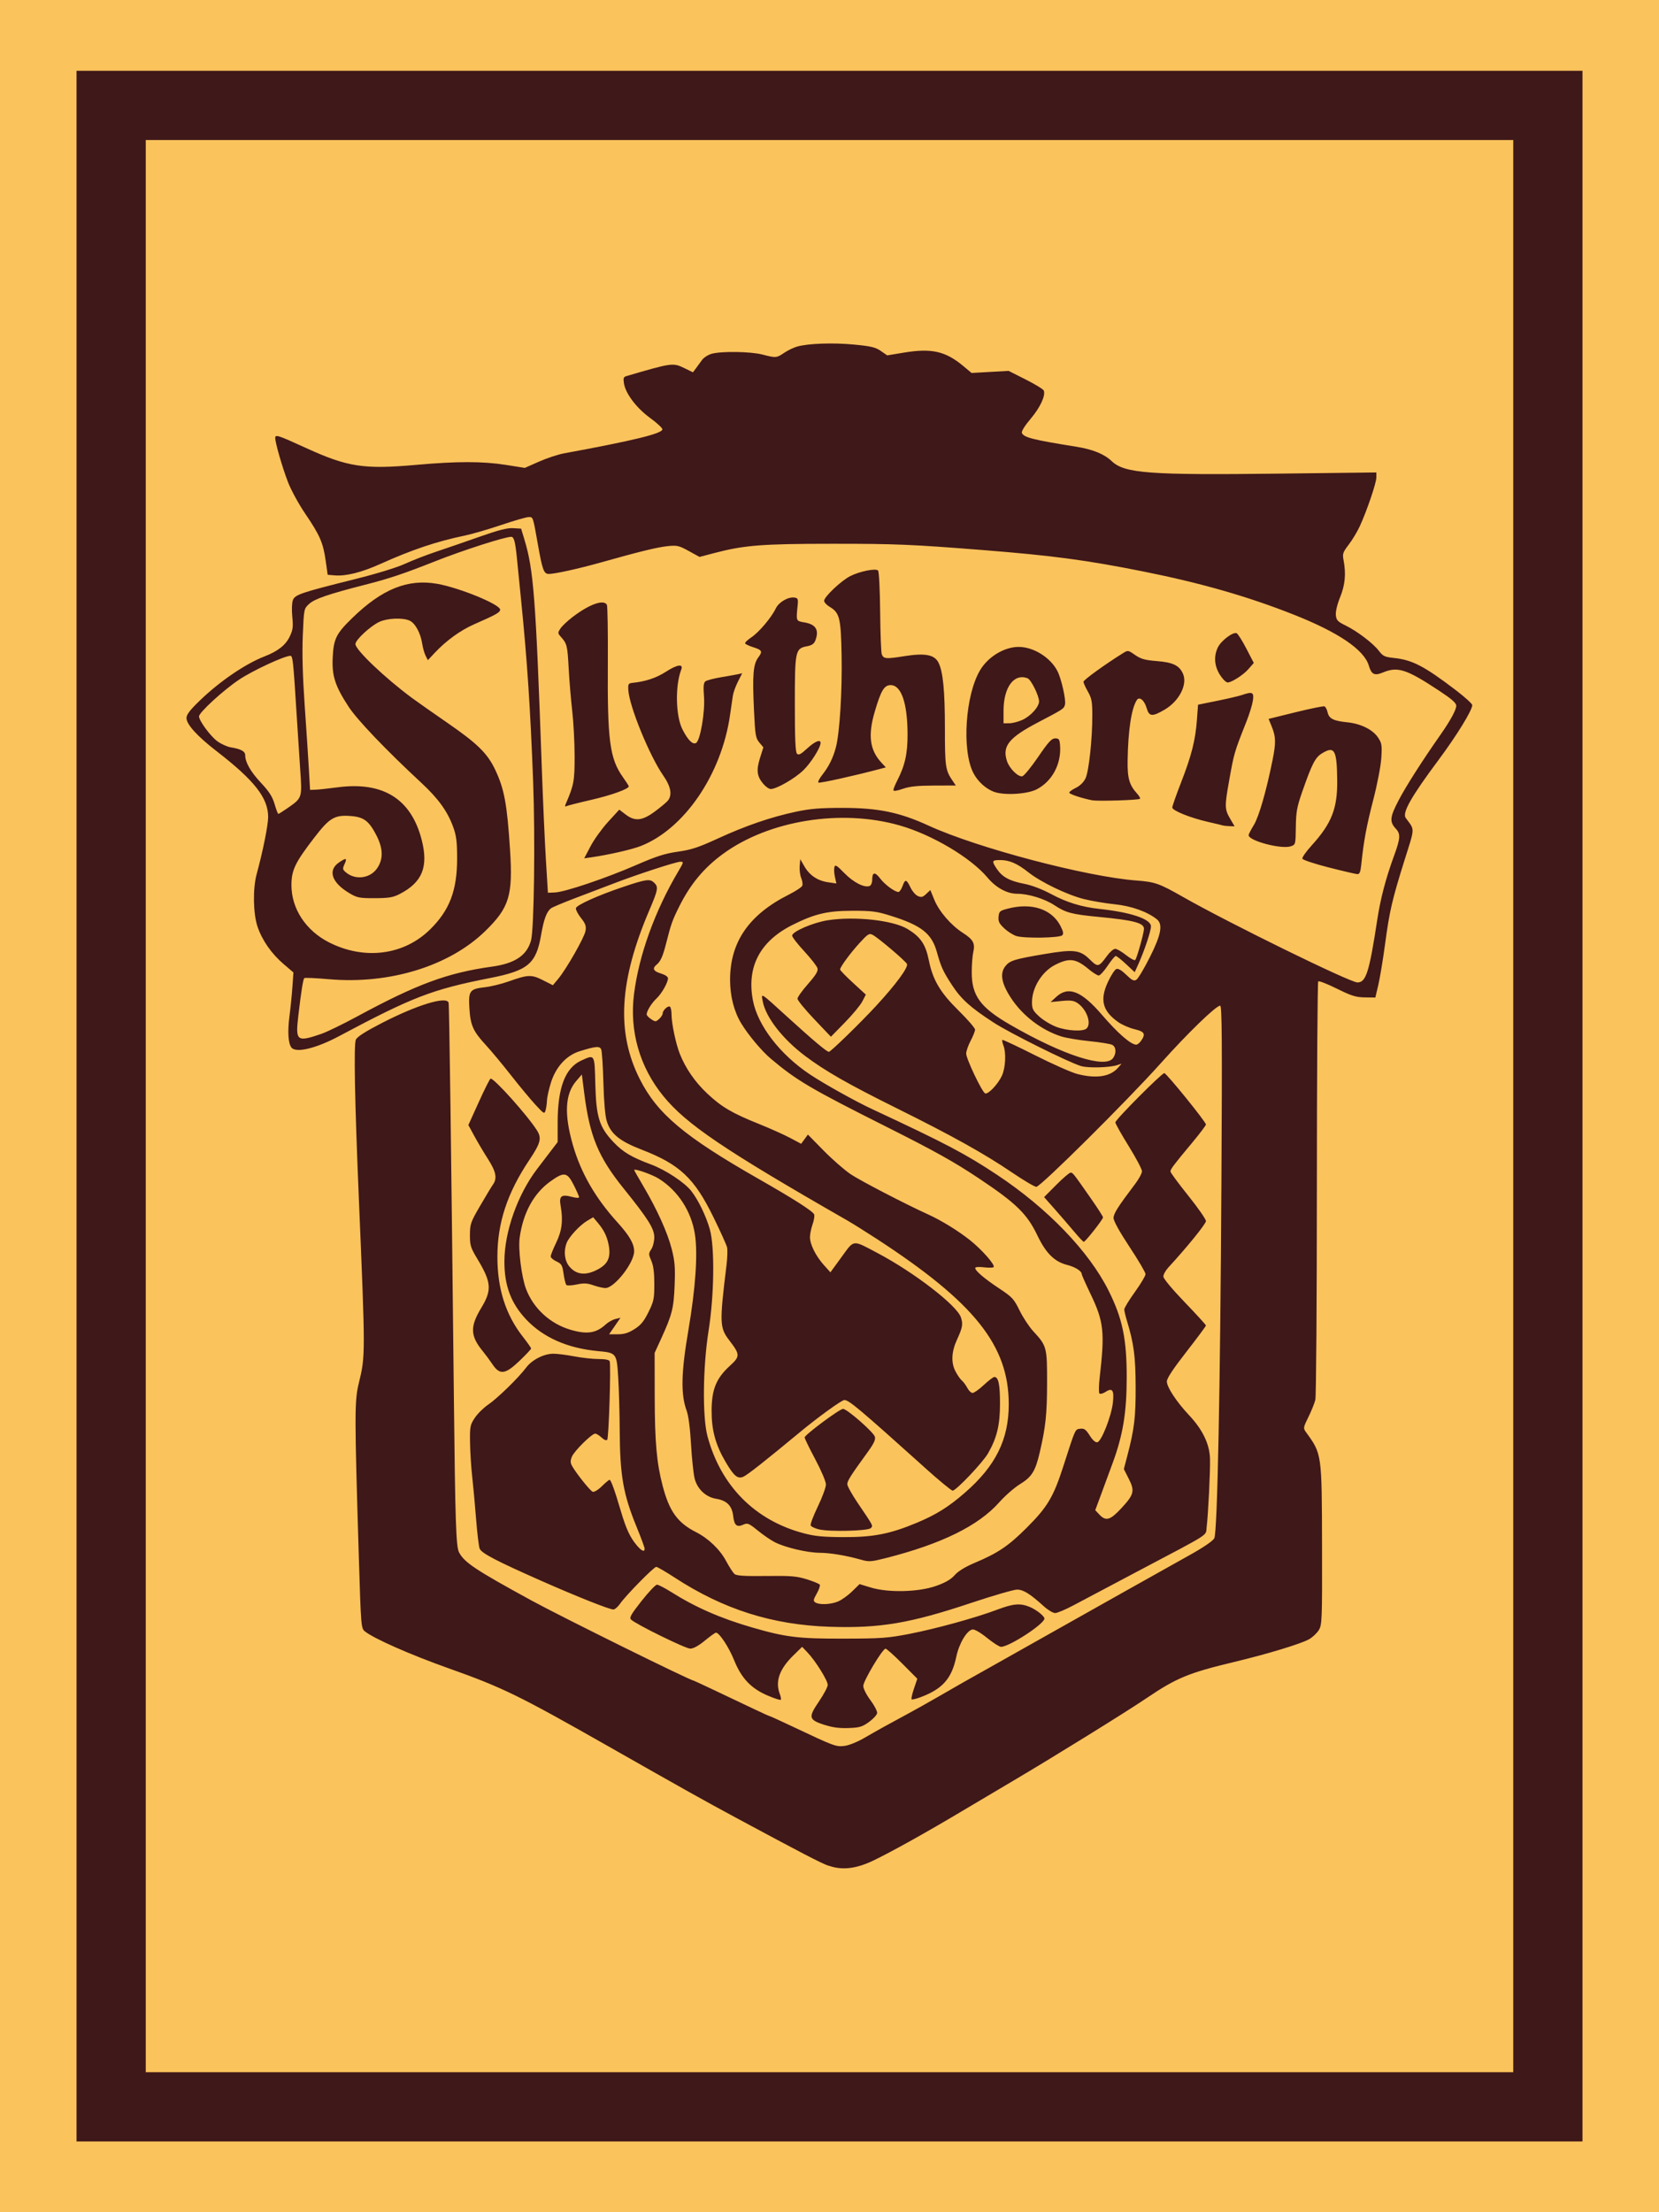 <?xml version="1.0" encoding="UTF-8" standalone="no"?>
<!-- Created with Inkscape (http://www.inkscape.org/) -->

<svg
   width="300"
   height="400"
   viewBox="0 0 79.375 105.833"
   version="1.1"
   id="svg1"
   inkscape:version="1.3 (0e150ed6c4, 2023-07-21)"
   sodipodi:docname="card_figured_5.svg"
   xmlns:inkscape="http://www.inkscape.org/namespaces/inkscape"
   xmlns:sodipodi="http://sodipodi.sourceforge.net/DTD/sodipodi-0.dtd"
   xmlns="http://www.w3.org/2000/svg"
   xmlns:svg="http://www.w3.org/2000/svg">
  <sodipodi:namedview
     id="namedview1"
     pagecolor="#ffffff"
     bordercolor="#000000"
     borderopacity="0.25"
     inkscape:showpageshadow="2"
     inkscape:pageopacity="0.0"
     inkscape:pagecheckerboard="true"
     inkscape:deskcolor="#d1d1d1"
     inkscape:document-units="px"
     inkscape:zoom="1.4342733"
     inkscape:cx="269.12584"
     inkscape:cy="118.17831"
     inkscape:window-width="1920"
     inkscape:window-height="1011"
     inkscape:window-x="0"
     inkscape:window-y="0"
     inkscape:window-maximized="1"
     inkscape:current-layer="layer1" />
  <defs
     id="defs1" />
  <g
     inkscape:label="background"
     inkscape:groupmode="layer"
     id="layer1">
    <rect
       style="fill:#fbc35c;fill-opacity:1;stroke:none;stroke-width:0.908;stroke-dasharray:none"
       id="rect1"
       width="79.375"
       height="105.833"
       x="-1.0658141e-14"
       y="-5.0862632e-06"
       rx="0"
       ry="7.639"
       inkscape:label="back"
       sodipodi:insensitive="true" />
    <rect
       style="fill:none;stroke:#3f1819;stroke-width:3.312;stroke-dasharray:none;stroke-opacity:1"
       id="rect2"
       width="68.74"
       height="95.75"
       x="5.318"
       y="5.042"
       rx="0"
       ry="6.911"
       inkscape:label="border"
       sodipodi:insensitive="true" />
    <path
       style="fill:#3f1819;stroke-width:0.064;fill-opacity:1"
       d="m 39.645,89.261 c -0.377,-0.135 -1.259,-0.593 -4.461,-2.316 -1.474,-0.793 -2.503,-1.369 -6.118,-3.424 -4.247,-2.414 -5.026,-2.794 -7.605,-3.71 -1.826,-0.648 -3.585,-1.425 -4.006,-1.768 -0.177,-0.145 -0.185,-0.238 -0.284,-3.463 -0.212,-6.924 -0.213,-7.554 -0.003,-8.412 0.317,-1.3 0.317,-1.329 -0.001,-8.879 -0.196,-4.655 -0.246,-7.338 -0.141,-7.552 0.07,-0.143 0.462,-0.393 1.249,-0.798 1.682,-0.864 3.074,-1.29 3.187,-0.975 0.034,0.094 0.125,6.887 0.254,18.927 0.063,5.915 0.103,7.1 0.246,7.373 0.253,0.485 0.786,0.839 3.461,2.301 1.448,0.791 7.61,3.836 7.764,3.836 0.021,0 1.263,0.585 2.905,1.368 0.383,0.182 0.714,0.332 0.736,0.332 0.022,0 0.512,0.223 1.088,0.496 1.991,0.942 2.078,0.974 2.478,0.929 0.216,-0.024 0.614,-0.183 0.957,-0.382 0.63,-0.365 1.172,-0.665 2.117,-1.174 0.327,-0.176 0.958,-0.53 1.402,-0.786 1.1,-0.636 1.216,-0.702 2.719,-1.544 0.724,-0.406 1.929,-1.084 2.677,-1.508 0.748,-0.423 2.335,-1.316 3.526,-1.984 1.192,-0.667 2.626,-1.471 3.186,-1.785 0.618,-0.346 1.059,-0.651 1.12,-0.772 0.149,-0.297 0.286,-7.12 0.341,-17.046 0.038,-6.767 0.026,-8.433 -0.06,-8.433 -0.2,0 -1.55,1.309 -2.849,2.761 -1.591,1.779 -5.746,5.906 -5.948,5.906 -0.081,0 -0.605,-0.31 -1.164,-0.689 -1.333,-0.903 -2.856,-1.752 -5.506,-3.067 -2.328,-1.155 -3.425,-1.781 -4.39,-2.506 -1.08,-0.811 -1.888,-1.852 -2.03,-2.618 -0.076,-0.41 -0.144,-0.454 1.196,0.765 1.233,1.122 1.869,1.656 1.971,1.656 0.086,0 1.528,-1.404 2.277,-2.218 0.931,-1.011 1.523,-1.815 1.459,-1.982 -0.051,-0.133 -1.369,-1.253 -1.642,-1.396 -0.164,-0.086 -0.229,-0.046 -0.619,0.38 -0.45,0.492 -0.94,1.158 -0.94,1.278 0,0.038 0.277,0.323 0.616,0.634 l 0.616,0.566 -0.169,0.328 c -0.093,0.18 -0.469,0.634 -0.836,1.008 l -0.666,0.68 -0.8,-0.842 c -0.44,-0.463 -0.799,-0.903 -0.799,-0.977 7.42e-4,-0.074 0.227,-0.392 0.503,-0.705 0.378,-0.43 0.49,-0.615 0.454,-0.751 -0.026,-0.1 -0.31,-0.464 -0.63,-0.81 -0.321,-0.346 -0.583,-0.684 -0.583,-0.753 0,-0.193 1.003,-0.625 1.705,-0.735 1.289,-0.202 3.128,-1.27e-4 3.818,0.419 0.623,0.378 0.863,0.733 1.018,1.5 0.189,0.937 0.544,1.537 1.417,2.396 0.437,0.43 0.794,0.843 0.794,0.917 0,0.074 -0.096,0.315 -0.212,0.534 -0.117,0.219 -0.212,0.495 -0.213,0.612 -1.86e-4,0.25 0.76,1.845 0.908,1.905 0.142,0.058 0.612,-0.437 0.8,-0.842 0.174,-0.375 0.211,-1.091 0.074,-1.451 -0.048,-0.126 -0.071,-0.246 -0.051,-0.266 0.02,-0.02 0.719,0.308 1.554,0.73 0.835,0.421 1.745,0.825 2.023,0.898 0.909,0.237 1.582,0.135 1.957,-0.295 l 0.17,-0.195 -0.212,0.069 c -0.375,0.121 -1.387,0.147 -1.73,0.044 -0.595,-0.178 -3.4,-1.575 -4.18,-2.081 -1.11,-0.721 -1.55,-1.117 -1.992,-1.793 -0.431,-0.661 -0.52,-0.855 -0.727,-1.592 -0.247,-0.879 -0.739,-1.264 -2.206,-1.724 -0.669,-0.21 -0.896,-0.24 -1.826,-0.239 -1.198,7.41e-4 -1.809,0.145 -2.873,0.677 -1.56,0.781 -2.204,2.015 -1.89,3.625 0.233,1.196 1.298,2.575 2.723,3.526 0.666,0.445 2.174,1.286 2.974,1.659 3.516,1.64 4.471,2.142 5.99,3.151 2.413,1.602 4.391,3.658 5.33,5.541 0.665,1.334 0.867,2.306 0.864,4.164 -0.002,1.659 -0.178,2.732 -0.666,4.061 -0.158,0.43 -0.411,1.118 -0.563,1.528 l -0.276,0.745 0.198,0.21 c 0.311,0.331 0.519,0.27 1.051,-0.304 0.609,-0.657 0.651,-0.825 0.353,-1.413 l -0.233,-0.46 0.171,-0.655 c 0.332,-1.273 0.397,-1.825 0.393,-3.289 -0.004,-1.44 -0.088,-2.072 -0.415,-3.144 -0.071,-0.234 -0.129,-0.482 -0.129,-0.552 0,-0.07 0.229,-0.445 0.509,-0.834 0.28,-0.389 0.508,-0.772 0.508,-0.852 0,-0.08 -0.344,-0.666 -0.765,-1.303 -0.479,-0.725 -0.765,-1.241 -0.765,-1.382 0,-0.212 0.205,-0.535 1.032,-1.628 0.18,-0.238 0.328,-0.512 0.328,-0.61 0,-0.097 -0.287,-0.639 -0.637,-1.204 -0.351,-0.565 -0.637,-1.075 -0.637,-1.133 0,-0.128 2.216,-2.356 2.343,-2.356 0.101,0 1.991,2.333 1.991,2.457 0,0.044 -0.297,0.437 -0.659,0.872 -0.9,1.08 -1.04,1.267 -1.039,1.377 7.42e-4,0.052 0.383,0.571 0.85,1.153 0.467,0.582 0.848,1.13 0.848,1.218 0,0.134 -0.894,1.237 -1.804,2.227 -0.129,0.14 -0.234,0.331 -0.233,0.425 7.43e-4,0.1 0.419,0.603 1.019,1.227 0.56,0.582 1.018,1.084 1.018,1.117 0,0.033 -0.421,0.599 -0.935,1.259 -0.636,0.816 -0.935,1.269 -0.935,1.417 0,0.275 0.459,0.971 1.066,1.618 0.646,0.687 0.978,1.379 0.999,2.077 0.017,0.573 -0.086,2.67 -0.162,3.285 -0.052,0.424 0.257,0.226 -3.221,2.063 -1.355,0.716 -2.774,1.467 -3.154,1.67 -0.379,0.202 -0.772,0.368 -0.873,0.368 -0.101,0 -0.345,-0.146 -0.542,-0.325 -0.664,-0.601 -0.98,-0.797 -1.281,-0.797 -0.159,0 -1.148,0.287 -2.199,0.638 -2.913,0.973 -4.356,1.217 -6.736,1.141 -2.766,-0.088 -5.106,-0.829 -7.449,-2.357 -0.43,-0.28 -0.825,-0.51 -0.878,-0.51 -0.114,0 -1.455,1.365 -1.731,1.763 -0.106,0.152 -0.25,0.276 -0.32,0.276 -0.191,0 -1.744,-0.617 -3.451,-1.372 -2.163,-0.956 -2.86,-1.32 -2.947,-1.541 -0.041,-0.104 -0.118,-0.743 -0.171,-1.421 -0.053,-0.678 -0.137,-1.595 -0.187,-2.039 -0.05,-0.444 -0.096,-1.173 -0.102,-1.62 -0.011,-0.758 0.005,-0.838 0.227,-1.173 0.131,-0.198 0.418,-0.482 0.637,-0.631 0.443,-0.3 1.462,-1.293 1.818,-1.772 0.279,-0.374 0.852,-0.667 1.305,-0.667 0.184,7e-6 0.634,0.057 1,0.127 0.366,0.07 0.889,0.127 1.161,0.127 0.319,0 0.509,0.038 0.533,0.106 0.067,0.19 -0.042,3.673 -0.118,3.755 -0.045,0.048 -0.152,0.007 -0.271,-0.106 -0.109,-0.102 -0.245,-0.186 -0.304,-0.186 -0.163,0 -1.001,0.828 -1.114,1.101 -0.077,0.187 -0.077,0.286 -1.92e-4,0.431 0.179,0.334 0.868,1.2 0.993,1.248 0.07,0.027 0.256,-0.084 0.438,-0.262 0.174,-0.17 0.34,-0.309 0.369,-0.309 0.067,0 0.248,0.5 0.539,1.487 0.255,0.864 0.439,1.26 0.763,1.646 0.234,0.278 0.38,0.34 0.377,0.16 -7.41e-4,-0.058 -0.169,-0.515 -0.374,-1.016 -0.652,-1.59 -0.806,-2.471 -0.818,-4.656 -0.004,-0.818 -0.036,-1.941 -0.07,-2.495 -0.073,-1.191 -0.08,-1.201 -0.972,-1.284 -1.446,-0.134 -2.613,-0.647 -3.428,-1.509 -0.73,-0.772 -1.05,-1.622 -1.047,-2.781 0.003,-1.421 0.631,-3.195 1.565,-4.422 0.196,-0.257 0.497,-0.652 0.669,-0.877 l 0.314,-0.41 v -0.933 c 0,-1.67 0.362,-2.618 1.131,-2.968 0.652,-0.296 0.634,-0.326 0.671,1.13 0.041,1.577 0.189,2.053 0.866,2.769 0.457,0.483 0.862,0.724 1.808,1.077 0.686,0.256 1.592,0.853 1.914,1.262 0.337,0.427 0.72,1.22 0.893,1.845 0.237,0.86 0.208,3.139 -0.061,4.837 -0.276,1.737 -0.301,4.13 -0.053,5.056 0.636,2.373 2.271,4.022 4.599,4.639 0.538,0.143 0.938,0.181 1.912,0.185 1.428,0.005 2.228,-0.152 3.513,-0.69 0.923,-0.387 1.508,-0.753 2.288,-1.431 1.476,-1.284 2.102,-2.546 2.102,-4.238 0,-2.811 -1.642,-4.866 -6.324,-7.914 -0.518,-0.337 -1.152,-0.733 -1.409,-0.881 -5.872,-3.366 -7.697,-4.599 -8.791,-5.942 -1.135,-1.392 -1.629,-3.11 -1.405,-4.886 0.235,-1.866 1.003,-3.99 2.128,-5.884 0.249,-0.419 0.254,-0.446 0.091,-0.446 -0.201,0 -2.081,0.613 -3.197,1.043 -0.421,0.162 -1.243,0.475 -1.827,0.696 -0.584,0.221 -1.112,0.443 -1.174,0.494 -0.208,0.17 -0.339,0.529 -0.469,1.282 -0.236,1.367 -0.624,1.693 -2.435,2.049 -2.774,0.545 -3.707,0.904 -7.234,2.784 -1.091,0.582 -2.049,0.813 -2.269,0.548 -0.16,-0.193 -0.197,-0.759 -0.1,-1.504 0.052,-0.397 0.116,-1.031 0.142,-1.408 l 0.048,-0.686 -0.469,-0.401 c -0.58,-0.496 -1.023,-1.13 -1.248,-1.788 -0.21,-0.615 -0.231,-1.823 -0.042,-2.515 0.299,-1.097 0.55,-2.346 0.55,-2.731 0,-0.917 -0.652,-1.749 -2.482,-3.163 -0.911,-0.704 -1.426,-1.273 -1.426,-1.573 0,-0.164 0.164,-0.38 0.633,-0.832 0.961,-0.928 2.182,-1.76 3.106,-2.119 0.634,-0.246 1.001,-0.534 1.197,-0.94 0.156,-0.322 0.175,-0.465 0.127,-0.953 -0.032,-0.326 -0.02,-0.67 0.028,-0.796 0.1,-0.264 0.378,-0.358 2.982,-1.008 1.029,-0.257 2.003,-0.556 2.379,-0.73 0.351,-0.162 1.02,-0.422 1.487,-0.578 0.467,-0.155 1.404,-0.478 2.082,-0.717 0.913,-0.322 1.33,-0.428 1.611,-0.411 l 0.379,0.023 0.15,0.495 c 0.451,1.486 0.549,2.767 0.842,11.019 0.054,1.519 0.141,3.469 0.194,4.333 l 0.096,1.572 0.339,-0.014 c 0.477,-0.02 2.443,-0.684 3.881,-1.31 0.972,-0.423 1.373,-0.552 2,-0.641 0.644,-0.091 0.985,-0.204 1.912,-0.63 1.334,-0.614 2.549,-1.03 3.744,-1.283 0.684,-0.145 1.155,-0.183 2.227,-0.182 1.711,0.001 2.721,0.211 4.121,0.853 2.317,1.063 7.548,2.443 9.942,2.622 0.877,0.066 1.09,0.141 2.209,0.779 2.187,1.246 8.001,4.097 8.356,4.097 0.413,0 0.565,-0.481 0.952,-3.016 0.154,-1.006 0.409,-1.974 0.808,-3.065 0.294,-0.804 0.309,-1.025 0.087,-1.263 -0.319,-0.342 -0.3,-0.556 0.125,-1.37 0.352,-0.675 1.122,-1.88 2.004,-3.139 0.473,-0.674 0.753,-1.19 0.753,-1.384 0,-0.133 -0.215,-0.322 -0.837,-0.732 -1.55,-1.022 -1.965,-1.155 -2.674,-0.859 -0.401,0.167 -0.545,0.097 -0.671,-0.327 -0.226,-0.762 -1.448,-1.592 -3.593,-2.441 -2.198,-0.87 -4.432,-1.511 -7.18,-2.061 -2.729,-0.547 -4.356,-0.764 -7.69,-1.028 -3.406,-0.27 -4.196,-0.303 -7.235,-0.301 -3.332,0.001 -4.188,0.069 -5.602,0.439 l -0.723,0.19 -0.516,-0.284 c -0.47,-0.259 -0.56,-0.279 -1.009,-0.232 -0.498,0.052 -1.325,0.254 -3.184,0.777 -1.074,0.302 -2.21,0.553 -2.505,0.553 -0.232,0 -0.303,-0.19 -0.511,-1.36 -0.251,-1.414 -0.233,-1.36 -0.453,-1.36 -0.107,0 -0.695,0.17 -1.308,0.377 -0.613,0.208 -1.395,0.435 -1.737,0.506 -1.34,0.277 -2.54,0.679 -4.027,1.35 -0.917,0.413 -1.659,0.6 -2.203,0.556 l -0.339,-0.028 -0.097,-0.687 c -0.12,-0.847 -0.281,-1.215 -0.985,-2.249 -0.304,-0.447 -0.671,-1.12 -0.816,-1.496 -0.272,-0.706 -0.611,-1.878 -0.611,-2.115 0,-0.177 0.12,-0.138 1.471,0.48 1.996,0.912 2.771,1.031 5.283,0.807 1.96,-0.174 3.176,-0.173 4.294,0.004 l 0.894,0.142 0.678,-0.3 c 0.373,-0.165 0.907,-0.342 1.188,-0.394 3.343,-0.615 4.716,-0.95 4.716,-1.153 0,-0.062 -0.266,-0.308 -0.591,-0.545 -0.651,-0.475 -1.169,-1.159 -1.248,-1.649 -0.04,-0.246 -0.02,-0.31 0.109,-0.348 2.213,-0.648 2.231,-0.651 2.798,-0.375 l 0.393,0.191 0.141,-0.187 c 0.077,-0.103 0.208,-0.282 0.291,-0.399 0.082,-0.117 0.293,-0.252 0.467,-0.301 0.469,-0.13 1.866,-0.108 2.428,0.038 0.64,0.167 0.675,0.164 1.04,-0.084 0.171,-0.116 0.45,-0.251 0.62,-0.299 0.529,-0.15 1.712,-0.191 2.724,-0.095 0.805,0.077 1.023,0.129 1.277,0.305 l 0.307,0.212 0.804,-0.133 c 1.316,-0.218 1.984,-0.067 2.826,0.635 l 0.407,0.34 0.885,-0.05 0.885,-0.05 0.82,0.413 c 0.451,0.227 0.84,0.465 0.865,0.529 0.092,0.24 -0.174,0.811 -0.627,1.346 -0.278,0.328 -0.45,0.604 -0.422,0.677 0.084,0.219 0.517,0.329 2.583,0.66 0.814,0.13 1.347,0.346 1.717,0.695 0.62,0.585 1.787,0.671 8.093,0.594 l 4.567,-0.055 v 0.24 c 0,0.26 -0.443,1.566 -0.787,2.322 -0.118,0.258 -0.356,0.656 -0.53,0.884 -0.29,0.379 -0.311,0.444 -0.25,0.762 0.122,0.643 0.071,1.176 -0.168,1.764 -0.137,0.337 -0.219,0.681 -0.203,0.85 0.024,0.247 0.083,0.311 0.46,0.496 0.563,0.276 1.326,0.857 1.602,1.219 0.192,0.252 0.279,0.293 0.721,0.339 0.877,0.092 1.445,0.387 2.958,1.54 0.432,0.329 0.786,0.651 0.786,0.715 0,0.245 -0.746,1.458 -1.609,2.617 -1.316,1.766 -1.753,2.537 -1.575,2.78 0.442,0.602 0.446,0.418 -0.046,1.986 -0.601,1.912 -0.729,2.464 -0.941,4.043 -0.099,0.74 -0.245,1.619 -0.323,1.954 l -0.143,0.609 -0.506,-0.007 c -0.427,-0.006 -0.637,-0.072 -1.335,-0.418 -0.455,-0.226 -0.857,-0.382 -0.892,-0.347 -0.035,0.035 -0.064,4.487 -0.065,9.892 -7.42e-4,5.405 -0.033,9.962 -0.073,10.125 -0.04,0.164 -0.189,0.534 -0.332,0.823 -0.248,0.502 -0.253,0.535 -0.117,0.722 0.765,1.057 0.759,1.011 0.769,5.461 0.008,3.542 0,3.757 -0.154,4.01 -0.089,0.147 -0.3,0.345 -0.467,0.439 -0.391,0.22 -2.002,0.708 -3.576,1.085 -2.187,0.523 -2.767,0.763 -4.206,1.737 -0.978,0.662 -4.503,2.846 -6.373,3.948 -0.701,0.413 -1.829,1.082 -2.507,1.487 -1.661,0.991 -3.382,1.949 -4.2,2.337 -0.827,0.392 -1.488,0.465 -2.131,0.235 z m 0.449,-12.645 c 0.174,-0.072 0.477,-0.289 0.674,-0.482 l 0.358,-0.35 0.534,0.163 c 0.838,0.256 2.289,0.221 3.125,-0.075 0.449,-0.159 0.711,-0.311 0.892,-0.517 0.167,-0.19 0.502,-0.395 0.963,-0.59 1.113,-0.47 1.61,-0.806 2.478,-1.672 0.999,-0.997 1.283,-1.473 1.76,-2.955 0.589,-1.829 0.556,-1.757 0.811,-1.787 0.186,-0.022 0.266,0.037 0.448,0.324 0.143,0.226 0.273,0.341 0.365,0.323 0.195,-0.037 0.667,-1.231 0.742,-1.876 0.071,-0.611 -0.019,-0.749 -0.347,-0.534 -0.124,0.081 -0.257,0.116 -0.294,0.076 -0.038,-0.039 -0.033,-0.378 0.01,-0.751 0.253,-2.199 0.2,-2.685 -0.439,-4.016 -0.23,-0.48 -0.419,-0.904 -0.419,-0.943 0,-0.146 -0.311,-0.342 -0.696,-0.439 -0.605,-0.152 -1.019,-0.562 -1.423,-1.408 -0.494,-1.034 -1.013,-1.541 -2.804,-2.735 -1.18,-0.787 -2.105,-1.303 -4.422,-2.467 -3.635,-1.826 -4.293,-2.214 -5.534,-3.26 -0.434,-0.366 -1.075,-1.131 -1.41,-1.683 -0.346,-0.57 -0.535,-1.307 -0.535,-2.087 0,-1.807 0.9,-3.114 2.804,-4.073 0.332,-0.167 0.625,-0.36 0.651,-0.43 0.027,-0.069 0.003,-0.235 -0.052,-0.368 -0.055,-0.133 -0.088,-0.391 -0.073,-0.572 l 0.027,-0.33 0.196,0.341 c 0.249,0.434 0.632,0.692 1.136,0.765 l 0.397,0.058 -0.069,-0.308 c -0.038,-0.169 -0.05,-0.381 -0.027,-0.471 0.036,-0.139 0.107,-0.097 0.481,0.286 0.432,0.443 0.956,0.709 1.205,0.613 0.07,-0.027 0.124,-0.157 0.124,-0.3 0,-0.371 0.13,-0.389 0.386,-0.053 0.224,0.294 0.696,0.64 0.872,0.64 0.05,0 0.138,-0.132 0.197,-0.293 0.123,-0.339 0.186,-0.324 0.384,0.092 0.079,0.166 0.233,0.343 0.343,0.393 0.166,0.075 0.234,0.059 0.4,-0.097 l 0.2,-0.188 0.185,0.455 c 0.229,0.565 0.799,1.227 1.373,1.595 0.496,0.318 0.593,0.501 0.494,0.928 -0.039,0.166 -0.071,0.59 -0.072,0.943 -0.004,1.135 0.409,1.699 1.855,2.532 2.511,1.448 4.53,2.102 4.905,1.589 0.168,-0.229 0.151,-0.535 -0.036,-0.635 -0.086,-0.046 -0.574,-0.125 -1.083,-0.176 -0.51,-0.051 -1.118,-0.152 -1.352,-0.226 -0.954,-0.302 -1.861,-0.996 -2.419,-1.853 -0.45,-0.691 -0.532,-1.166 -0.261,-1.51 0.212,-0.269 0.431,-0.336 1.873,-0.58 1.394,-0.236 1.698,-0.201 2.158,0.251 0.4,0.393 0.43,0.386 0.847,-0.182 0.128,-0.175 0.298,-0.318 0.378,-0.318 0.079,4.52e-4 0.314,0.135 0.52,0.3 0.207,0.164 0.404,0.269 0.438,0.233 0.077,-0.082 0.418,-1.3 0.418,-1.492 0,-0.281 -0.491,-0.41 -2.167,-0.569 -1.28,-0.122 -1.572,-0.199 -2.114,-0.557 -0.471,-0.311 -1.246,-0.55 -1.786,-0.55 -0.483,0 -1.012,-0.288 -1.417,-0.771 -0.798,-0.953 -2.644,-2.051 -4.201,-2.497 -2.799,-0.803 -6.255,-0.247 -8.455,1.359 -0.905,0.661 -1.558,1.443 -2.084,2.494 -0.339,0.678 -0.398,0.843 -0.631,1.758 -0.168,0.661 -0.268,0.886 -0.467,1.052 -0.217,0.18 -0.152,0.311 0.208,0.419 0.2,0.06 0.34,0.154 0.34,0.229 0,0.205 -0.304,0.74 -0.552,0.97 -0.231,0.215 -0.468,0.598 -0.468,0.759 0,0.048 0.097,0.151 0.215,0.228 0.201,0.132 0.225,0.131 0.382,-0.011 0.092,-0.084 0.168,-0.201 0.168,-0.26 0,-0.149 0.251,-0.388 0.347,-0.329 0.043,0.027 0.078,0.196 0.078,0.378 0,0.424 0.207,1.406 0.396,1.881 0.275,0.692 0.724,1.342 1.299,1.885 0.69,0.651 1.189,0.946 2.469,1.461 0.533,0.214 1.21,0.517 1.504,0.673 l 0.534,0.284 0.161,-0.221 0.161,-0.221 0.752,0.766 c 0.414,0.421 0.995,0.929 1.291,1.129 0.461,0.311 2.619,1.431 3.71,1.926 0.626,0.284 1.439,0.784 1.997,1.227 0.568,0.452 1.209,1.177 1.139,1.29 -0.022,0.035 -0.229,0.041 -0.462,0.013 -0.246,-0.029 -0.422,-0.016 -0.422,0.031 0,0.136 0.432,0.505 1.147,0.979 0.625,0.414 0.704,0.5 0.977,1.057 0.164,0.334 0.457,0.778 0.651,0.989 0.65,0.702 0.666,0.763 0.663,2.483 -0.003,1.491 -0.067,2.095 -0.35,3.314 -0.209,0.898 -0.38,1.174 -0.941,1.518 -0.27,0.165 -0.718,0.557 -0.996,0.87 -1,1.126 -2.763,1.993 -5.437,2.672 -0.678,0.172 -0.8,0.181 -1.147,0.083 -0.733,-0.208 -1.493,-0.336 -2.01,-0.339 -0.596,-0.004 -1.648,-0.252 -2.149,-0.508 -0.189,-0.096 -0.554,-0.347 -0.812,-0.557 -0.419,-0.341 -0.49,-0.371 -0.678,-0.286 -0.323,0.147 -0.446,0.046 -0.497,-0.406 -0.055,-0.492 -0.305,-0.745 -0.816,-0.827 -0.492,-0.079 -0.901,-0.463 -1.029,-0.968 -0.056,-0.222 -0.134,-0.958 -0.173,-1.636 -0.044,-0.775 -0.122,-1.374 -0.211,-1.614 -0.285,-0.773 -0.263,-1.814 0.081,-3.824 0.348,-2.034 0.461,-3.687 0.315,-4.617 -0.173,-1.101 -0.804,-2.073 -1.722,-2.652 -0.321,-0.203 -1.182,-0.505 -1.182,-0.415 0,0.018 0.197,0.366 0.439,0.775 0.658,1.114 1.16,2.226 1.358,3.01 0.147,0.581 0.17,0.875 0.137,1.727 -0.043,1.102 -0.119,1.402 -0.646,2.556 l -0.311,0.68 0.004,2.082 c 0.004,2.187 0.093,3.184 0.382,4.284 0.318,1.213 0.713,1.76 1.593,2.207 0.602,0.306 1.146,0.83 1.447,1.393 0.148,0.278 0.328,0.554 0.401,0.614 0.098,0.081 0.489,0.105 1.509,0.092 1.186,-0.015 1.456,0.007 1.947,0.159 0.313,0.097 0.592,0.213 0.62,0.257 0.027,0.044 -0.038,0.235 -0.145,0.424 -0.169,0.297 -0.178,0.354 -0.067,0.426 0.193,0.124 0.731,0.101 1.086,-0.047 z m 8.527,-31.838 c -0.157,-0.052 -0.418,-0.219 -0.579,-0.372 -0.237,-0.224 -0.288,-0.329 -0.266,-0.553 0.025,-0.254 0.061,-0.286 0.452,-0.386 1.14,-0.294 2.1,0.026 2.514,0.837 0.131,0.256 0.151,0.37 0.08,0.441 -0.129,0.129 -1.834,0.155 -2.201,0.033 z M 30.358,63.585 c 0.304,-0.193 0.451,-0.372 0.669,-0.814 0.254,-0.516 0.279,-0.637 0.279,-1.346 1.33e-4,-0.545 -0.043,-0.879 -0.144,-1.111 -0.135,-0.311 -0.135,-0.346 -7.41e-4,-0.55 0.079,-0.12 0.143,-0.377 0.143,-0.572 0,-0.413 -0.288,-0.872 -1.458,-2.325 -1.225,-1.521 -1.632,-2.505 -1.895,-4.581 l -0.112,-0.882 -0.268,0.31 c -0.537,0.621 -0.587,1.588 -0.16,3.07 0.385,1.334 1.071,2.524 2.124,3.687 0.579,0.639 0.805,1.03 0.805,1.39 0,0.555 -0.947,1.763 -1.379,1.76 -0.106,-7.43e-4 -0.362,-0.06 -0.568,-0.132 -0.301,-0.105 -0.458,-0.112 -0.801,-0.039 -0.234,0.05 -0.457,0.061 -0.494,0.023 -0.038,-0.038 -0.098,-0.278 -0.134,-0.533 -0.059,-0.414 -0.096,-0.479 -0.34,-0.593 -0.151,-0.07 -0.275,-0.178 -0.276,-0.239 -7.42e-4,-0.061 0.115,-0.355 0.259,-0.651 0.28,-0.58 0.34,-1.072 0.217,-1.764 -0.086,-0.48 0.031,-0.57 0.555,-0.43 0.182,0.049 0.327,0.054 0.327,0.012 0,-0.042 -0.115,-0.304 -0.256,-0.583 -0.314,-0.623 -0.459,-0.645 -1.118,-0.173 -0.798,0.572 -1.309,1.509 -1.47,2.7 -0.075,0.553 0.091,1.881 0.306,2.446 0.354,0.93 1.148,1.66 2.122,1.949 0.792,0.235 1.232,0.169 1.691,-0.254 0.117,-0.108 0.323,-0.223 0.459,-0.257 l 0.246,-0.061 -0.272,0.395 -0.272,0.395 h 0.412 c 0.309,0 0.51,-0.062 0.802,-0.247 z m -1.835,-2.816 c 0.561,-0.271 0.719,-0.598 0.596,-1.225 -0.08,-0.405 -0.227,-0.702 -0.52,-1.05 l -0.219,-0.26 -0.289,0.171 c -0.351,0.207 -0.871,0.77 -0.982,1.062 -0.151,0.397 -0.097,0.851 0.134,1.125 0.319,0.38 0.742,0.438 1.28,0.178 z M 54.595,49.793 c 0.231,-0.33 0.168,-0.442 -0.314,-0.556 -0.245,-0.058 -0.595,-0.21 -0.778,-0.339 -0.758,-0.534 -0.893,-1.067 -0.49,-1.929 0.144,-0.307 0.323,-0.582 0.399,-0.611 0.09,-0.035 0.252,0.06 0.473,0.275 0.271,0.265 0.364,0.311 0.483,0.24 0.081,-0.048 0.369,-0.529 0.64,-1.067 0.546,-1.082 0.641,-1.586 0.345,-1.825 -0.452,-0.364 -1.222,-0.639 -2.018,-0.72 -0.446,-0.046 -1.109,-0.158 -1.473,-0.249 -0.802,-0.202 -2.059,-0.807 -2.656,-1.279 -0.54,-0.427 -0.912,-0.588 -1.358,-0.588 -0.396,0 -0.411,0.043 -0.151,0.429 0.258,0.383 0.611,0.574 1.308,0.708 0.365,0.07 0.852,0.256 1.305,0.499 0.732,0.392 1.447,0.611 2.294,0.702 1.515,0.163 2.464,0.485 2.464,0.837 0,0.22 -0.315,1.166 -0.593,1.781 l -0.185,0.409 -0.415,-0.388 c -0.228,-0.213 -0.449,-0.388 -0.491,-0.388 -0.042,0 -0.216,0.21 -0.387,0.467 -0.171,0.257 -0.364,0.467 -0.429,0.467 -0.065,0 -0.284,-0.138 -0.486,-0.307 -0.609,-0.509 -0.922,-0.548 -1.603,-0.2 -0.624,0.319 -1.099,1.083 -1.103,1.774 -0.001,0.329 0.039,0.412 0.34,0.69 0.188,0.174 0.555,0.397 0.815,0.497 0.518,0.198 1.299,0.24 1.46,0.079 0.246,-0.246 -0.005,-0.931 -0.449,-1.222 -0.173,-0.114 -0.331,-0.133 -0.748,-0.092 l -0.528,0.052 0.277,-0.253 c 0.574,-0.523 1.198,-0.278 2.17,0.852 0.768,0.893 1.38,1.428 1.648,1.44 0.056,0.002 0.161,-0.081 0.234,-0.184 z M 15.386,49.456 c 0.257,-0.088 1.022,-0.459 1.699,-0.826 2.863,-1.55 4.325,-2.09 6.454,-2.386 1.1,-0.153 1.67,-0.535 1.868,-1.253 0.147,-0.532 0.204,-4.907 0.1,-7.627 -0.134,-3.506 -0.284,-5.763 -0.572,-8.624 -0.068,-0.678 -0.158,-1.576 -0.199,-1.997 -0.08,-0.819 -0.143,-1.062 -0.275,-1.062 -0.308,0 -2.308,0.643 -3.64,1.17 -1.513,0.599 -2.196,0.828 -3.353,1.123 -1.756,0.449 -2.412,0.674 -2.677,0.917 -0.25,0.23 -0.25,0.231 -0.304,1.505 -0.036,0.86 -0.007,1.952 0.091,3.356 0.08,1.145 0.17,2.521 0.201,3.059 l 0.056,0.977 0.255,-0.008 c 0.14,-0.004 0.615,-0.056 1.055,-0.114 2.188,-0.29 3.535,0.555 4.035,2.53 0.323,1.278 0.02,2.018 -1.054,2.572 -0.32,0.165 -0.515,0.198 -1.19,0.201 -0.729,0.003 -0.845,-0.019 -1.202,-0.229 -0.869,-0.511 -1.071,-1.106 -0.505,-1.487 0.343,-0.23 0.391,-0.21 0.248,0.103 -0.096,0.21 -0.086,0.25 0.093,0.394 0.446,0.361 1.131,0.27 1.461,-0.194 0.315,-0.442 0.307,-0.956 -0.024,-1.598 -0.356,-0.69 -0.604,-0.875 -1.24,-0.921 -0.761,-0.055 -1.002,0.089 -1.729,1.034 -0.919,1.194 -1.094,1.558 -1.094,2.274 0,1.129 0.688,2.175 1.8,2.739 1.689,0.857 3.575,0.617 4.829,-0.615 0.94,-0.923 1.299,-1.868 1.298,-3.41 -7.42e-4,-0.787 -0.037,-1.076 -0.185,-1.487 -0.273,-0.756 -0.711,-1.364 -1.529,-2.123 -1.691,-1.569 -3.064,-3.006 -3.479,-3.641 -0.646,-0.99 -0.803,-1.474 -0.76,-2.35 0.044,-0.899 0.164,-1.142 0.939,-1.895 1.425,-1.386 2.657,-1.882 4.062,-1.633 1.069,0.189 3.01,0.986 3.01,1.235 0,0.132 -0.189,0.238 -1.232,0.696 -0.667,0.292 -1.346,0.783 -1.899,1.373 l -0.327,0.349 -0.107,-0.211 c -0.059,-0.116 -0.133,-0.377 -0.164,-0.58 -0.078,-0.509 -0.335,-0.98 -0.601,-1.101 -0.329,-0.15 -1.058,-0.121 -1.447,0.058 -0.426,0.196 -1.147,0.864 -1.147,1.063 0,0.276 1.41,1.619 2.705,2.577 0.238,0.176 1.01,0.718 1.715,1.205 1.424,0.983 1.898,1.45 2.271,2.237 0.432,0.914 0.566,1.636 0.707,3.826 0.141,2.189 -0.034,2.762 -1.188,3.887 -1.719,1.676 -4.585,2.557 -7.483,2.301 -0.619,-0.055 -1.147,-0.078 -1.173,-0.052 -0.058,0.058 -0.15,0.64 -0.286,1.803 -0.142,1.219 -0.079,1.268 1.118,0.86 z M 13.714,38.69 c 0.755,-0.523 0.743,-0.488 0.649,-1.881 -0.046,-0.676 -0.121,-1.841 -0.168,-2.589 -0.162,-2.604 -0.188,-2.846 -0.301,-2.846 -0.285,0 -1.79,0.699 -2.449,1.137 -0.751,0.5 -1.923,1.573 -1.923,1.761 0,0.206 0.55,0.953 0.876,1.189 0.184,0.133 0.473,0.264 0.643,0.292 0.49,0.079 0.691,0.19 0.691,0.38 0,0.338 0.26,0.79 0.763,1.327 0.386,0.412 0.54,0.655 0.643,1.009 0.075,0.257 0.155,0.467 0.178,0.467 0.023,0 0.202,-0.111 0.398,-0.246 z m 25.742,43.833 c -0.766,-0.249 -0.794,-0.36 -0.278,-1.117 0.233,-0.342 0.424,-0.702 0.425,-0.8 6.97e-4,-0.21 -0.583,-1.147 -0.96,-1.543 L 38.378,78.785 37.964,79.19 c -0.676,0.66 -0.883,1.25 -0.653,1.855 0.048,0.126 0.068,0.249 0.044,0.274 -0.024,0.024 -0.302,-0.066 -0.618,-0.2 -0.798,-0.338 -1.264,-0.828 -1.613,-1.695 -0.254,-0.63 -0.708,-1.317 -0.869,-1.317 -0.038,0 -0.278,0.172 -0.533,0.382 -0.301,0.248 -0.547,0.382 -0.698,0.382 -0.226,0 -2.61,-1.171 -2.833,-1.392 -0.09,-0.089 0.003,-0.252 0.504,-0.888 0.338,-0.429 0.67,-0.779 0.738,-0.779 0.068,0 0.367,0.153 0.663,0.34 1.173,0.741 2.382,1.271 3.898,1.709 1.609,0.465 2.199,0.537 4.376,0.532 1.798,-0.004 2.111,-0.027 3.144,-0.228 1.284,-0.25 3.179,-0.773 4.206,-1.161 0.766,-0.289 1.097,-0.316 1.552,-0.126 0.312,0.13 0.699,0.437 0.699,0.553 0,0.257 -1.683,1.354 -2.078,1.354 -0.077,0 -0.377,-0.192 -0.667,-0.427 -0.31,-0.252 -0.595,-0.417 -0.693,-0.404 -0.27,0.038 -0.645,0.665 -0.779,1.304 -0.218,1.039 -0.646,1.53 -1.678,1.925 -0.228,0.087 -0.435,0.138 -0.46,0.112 -0.025,-0.025 0.026,-0.257 0.114,-0.515 l 0.159,-0.469 -0.717,-0.721 c -0.394,-0.397 -0.756,-0.719 -0.804,-0.717 -0.146,0.006 -1.064,1.543 -1.064,1.782 0,0.128 0.146,0.419 0.343,0.683 0.189,0.253 0.332,0.532 0.319,0.619 -0.013,0.088 -0.19,0.279 -0.392,0.425 -0.319,0.23 -0.448,0.269 -0.977,0.288 -0.431,0.016 -0.765,-0.028 -1.139,-0.15 z M 39.194,73.169 c -0.201,-0.048 -0.385,-0.135 -0.407,-0.194 -0.023,-0.059 0.132,-0.467 0.344,-0.907 0.212,-0.44 0.385,-0.912 0.386,-1.048 6.16e-4,-0.14 -0.219,-0.66 -0.509,-1.204 -0.28,-0.527 -0.51,-0.998 -0.51,-1.047 0,-0.123 1.673,-1.368 1.838,-1.368 0.189,0 1.457,1.11 1.522,1.333 0.041,0.139 -0.049,0.329 -0.357,0.753 -0.799,1.1 -0.961,1.357 -0.963,1.515 -7.32e-4,0.088 0.219,0.485 0.487,0.882 0.776,1.145 0.755,1.105 0.636,1.223 -0.135,0.135 -1.965,0.18 -2.468,0.061 z m 5.02,-2.987 c -3.119,-2.802 -3.598,-3.204 -3.815,-3.205 -0.125,-4.08e-4 -1.252,0.814 -2.114,1.528 -1.688,1.397 -2.51,2.046 -2.712,2.138 -0.278,0.127 -0.457,-0.022 -0.865,-0.718 -0.474,-0.809 -0.664,-1.509 -0.661,-2.438 0.003,-1.014 0.219,-1.547 0.869,-2.141 0.502,-0.459 0.5,-0.539 -0.025,-1.226 -0.462,-0.605 -0.47,-0.819 -0.131,-3.598 0.043,-0.349 0.054,-0.732 0.026,-0.85 -0.028,-0.118 -0.32,-0.765 -0.649,-1.437 -0.916,-1.874 -1.612,-2.529 -3.434,-3.234 -1.058,-0.409 -1.48,-0.752 -1.671,-1.359 -0.078,-0.246 -0.137,-0.916 -0.162,-1.832 -0.022,-0.794 -0.068,-1.515 -0.104,-1.601 -0.072,-0.175 -0.25,-0.161 -1.037,0.084 -0.633,0.197 -1.141,0.756 -1.375,1.516 -0.097,0.315 -0.181,0.692 -0.185,0.839 -0.004,0.147 -0.034,0.357 -0.065,0.467 -0.054,0.191 -0.075,0.179 -0.48,-0.258 -0.233,-0.252 -0.76,-0.885 -1.17,-1.408 -0.41,-0.523 -0.95,-1.172 -1.199,-1.442 -0.62,-0.672 -0.745,-0.949 -0.796,-1.764 -0.053,-0.844 0.011,-0.931 0.745,-1.014 0.287,-0.032 0.796,-0.157 1.131,-0.276 0.929,-0.331 1.095,-0.337 1.641,-0.06 l 0.477,0.241 0.247,-0.296 c 0.398,-0.476 1.264,-1.995 1.315,-2.305 0.038,-0.231 -0.004,-0.348 -0.22,-0.619 -0.146,-0.184 -0.254,-0.394 -0.24,-0.467 0.028,-0.147 1.05,-0.608 2.233,-1.007 1.109,-0.374 1.297,-0.403 1.493,-0.226 0.232,0.21 0.212,0.334 -0.212,1.327 -1.447,3.387 -1.587,5.851 -0.458,8.086 0.837,1.658 2.13,2.744 5.678,4.769 1.697,0.968 2.606,1.55 2.665,1.704 0.026,0.068 -0.009,0.281 -0.077,0.475 -0.068,0.194 -0.124,0.469 -0.124,0.612 0,0.345 0.278,0.902 0.664,1.332 l 0.314,0.349 0.533,-0.731 c 0.618,-0.848 0.502,-0.835 1.715,-0.194 1.762,0.931 3.807,2.508 3.996,3.081 0.107,0.324 0.079,0.485 -0.188,1.066 -0.262,0.569 -0.29,1.09 -0.081,1.499 0.095,0.187 0.236,0.391 0.312,0.455 0.077,0.064 0.195,0.224 0.263,0.355 0.068,0.132 0.182,0.24 0.253,0.24 0.071,0 0.313,-0.172 0.538,-0.382 0.225,-0.21 0.451,-0.382 0.503,-0.382 0.195,0 0.27,0.356 0.27,1.272 0,1.026 -0.149,1.645 -0.573,2.382 -0.253,0.441 -1.528,1.784 -1.693,1.784 -0.061,0 -0.675,-0.507 -1.366,-1.128 z M 23.564,65.27 c -0.128,-0.19 -0.333,-0.468 -0.455,-0.616 -0.612,-0.744 -0.629,-1.18 -0.083,-2.084 0.518,-0.857 0.488,-1.223 -0.188,-2.347 -0.323,-0.537 -0.356,-0.645 -0.354,-1.147 0.002,-0.519 0.033,-0.608 0.488,-1.389 0.267,-0.459 0.543,-0.917 0.614,-1.017 0.211,-0.301 0.149,-0.617 -0.241,-1.226 -0.203,-0.317 -0.496,-0.811 -0.652,-1.099 L 22.409,53.823 22.912,52.713 c 0.277,-0.611 0.529,-1.112 0.561,-1.113 0.179,-0.009 1.775,1.774 2.219,2.479 0.235,0.373 0.174,0.607 -0.37,1.42 -1.055,1.578 -1.524,3.003 -1.524,4.631 2.8e-5,1.529 0.396,2.77 1.22,3.823 0.217,0.277 0.394,0.529 0.394,0.56 0,0.031 -0.245,0.292 -0.545,0.58 -0.692,0.665 -0.952,0.7 -1.304,0.177 z M 51.391,58.92 c -0.223,-0.266 -0.637,-0.746 -0.92,-1.067 l -0.516,-0.583 0.581,-0.584 c 0.319,-0.321 0.627,-0.585 0.683,-0.585 0.112,-7.43e-4 0.114,0.002 0.967,1.222 0.323,0.462 0.588,0.874 0.588,0.915 0,0.099 -0.849,1.177 -0.921,1.171 -0.031,-0.002 -0.238,-0.223 -0.461,-0.489 z M 63.571,41.499 c -0.674,-0.172 -1.241,-0.361 -1.26,-0.419 -0.019,-0.058 0.182,-0.344 0.447,-0.636 0.956,-1.053 1.236,-1.768 1.221,-3.115 -0.016,-1.467 -0.127,-1.659 -0.739,-1.282 -0.313,0.193 -0.473,0.507 -0.933,1.826 -0.255,0.732 -0.298,0.966 -0.308,1.693 -0.011,0.841 -0.012,0.844 -0.246,0.922 -0.45,0.15 -2.012,-0.264 -2.012,-0.533 0,-0.045 0.112,-0.264 0.25,-0.488 0.241,-0.392 0.592,-1.608 0.893,-3.098 0.167,-0.827 0.161,-1.12 -0.032,-1.596 l -0.155,-0.381 1.285,-0.317 c 0.707,-0.174 1.329,-0.301 1.383,-0.283 0.054,0.018 0.123,0.145 0.153,0.282 0.067,0.306 0.28,0.414 0.939,0.481 0.648,0.065 1.219,0.346 1.474,0.727 0.18,0.268 0.196,0.365 0.158,0.977 -0.024,0.385 -0.19,1.251 -0.383,1.997 -0.324,1.251 -0.459,1.979 -0.573,3.08 -0.04,0.384 -0.081,0.487 -0.193,0.482 -0.078,-0.004 -0.694,-0.147 -1.368,-0.32 z M 28.257,40.481 c 0.169,-0.321 0.546,-0.845 0.839,-1.165 l 0.533,-0.582 0.3,0.229 c 0.45,0.343 0.794,0.309 1.401,-0.139 0.274,-0.202 0.553,-0.435 0.621,-0.518 0.223,-0.272 0.149,-0.679 -0.222,-1.211 -0.651,-0.935 -1.62,-3.304 -1.666,-4.076 -0.018,-0.294 0.002,-0.33 0.193,-0.35 0.633,-0.064 1.146,-0.235 1.619,-0.541 0.528,-0.341 0.831,-0.381 0.72,-0.096 -0.299,0.769 -0.269,2.228 0.059,2.867 0.263,0.514 0.493,0.741 0.652,0.643 0.2,-0.123 0.432,-1.49 0.377,-2.212 -0.038,-0.492 -0.022,-0.665 0.068,-0.735 0.065,-0.05 0.404,-0.139 0.755,-0.197 0.351,-0.058 0.72,-0.125 0.821,-0.148 l 0.183,-0.042 -0.203,0.4 c -0.111,0.22 -0.22,0.52 -0.242,0.666 -0.022,0.146 -0.084,0.571 -0.138,0.945 -0.41,2.834 -2.182,5.432 -4.267,6.254 -0.419,0.165 -1.523,0.418 -2.342,0.537 l -0.367,0.053 z m 30.252,-0.991 c -0.047,-0.015 -0.372,-0.093 -0.722,-0.173 -0.84,-0.192 -1.699,-0.539 -1.699,-0.686 0,-0.065 0.19,-0.605 0.422,-1.202 0.5,-1.285 0.685,-2.018 0.757,-2.995 l 0.053,-0.721 0.922,-0.187 c 0.507,-0.103 1.039,-0.228 1.181,-0.277 0.502,-0.175 0.582,-0.133 0.521,0.271 -0.03,0.199 -0.168,0.648 -0.307,0.998 -0.587,1.48 -0.59,1.492 -0.832,2.846 -0.216,1.205 -0.212,1.356 0.048,1.798 l 0.216,0.369 -0.237,-0.007 c -0.13,-0.004 -0.275,-0.019 -0.322,-0.034 z M 27.068,38.461 c 0.391,-0.909 0.425,-1.093 0.424,-2.287 -6.96e-4,-0.654 -0.052,-1.629 -0.114,-2.167 -0.062,-0.537 -0.138,-1.455 -0.17,-2.039 -0.058,-1.082 -0.082,-1.179 -0.371,-1.5 -0.155,-0.173 -0.156,-0.195 -0.024,-0.398 0.077,-0.118 0.339,-0.366 0.581,-0.551 0.798,-0.609 1.479,-0.854 1.641,-0.591 0.035,0.057 0.056,1.32 0.047,2.806 -0.024,3.685 0.091,4.555 0.717,5.439 0.157,0.222 0.286,0.422 0.286,0.444 0,0.127 -0.838,0.428 -1.811,0.651 -0.614,0.141 -1.152,0.279 -1.196,0.306 -0.048,0.03 -0.052,-0.015 -0.01,-0.113 z m 25.195,-0.173 c -0.506,-0.099 -1.105,-0.298 -1.105,-0.368 0,-0.042 0.143,-0.146 0.319,-0.231 0.198,-0.097 0.372,-0.268 0.46,-0.453 0.161,-0.338 0.327,-1.88 0.325,-3.021 -7.41e-4,-0.653 -0.031,-0.812 -0.212,-1.13 -0.116,-0.203 -0.211,-0.415 -0.211,-0.47 0,-0.086 1.031,-0.832 1.876,-1.358 0.254,-0.158 0.255,-0.158 0.595,0.078 0.279,0.193 0.468,0.246 1.045,0.292 0.772,0.061 1.077,0.212 1.249,0.615 0.218,0.513 -0.189,1.302 -0.882,1.708 -0.588,0.345 -0.742,0.334 -0.856,-0.062 -0.112,-0.391 -0.353,-0.588 -0.478,-0.392 -0.256,0.401 -0.415,1.45 -0.437,2.889 -0.013,0.85 0.081,1.175 0.463,1.593 0.096,0.105 0.154,0.212 0.128,0.237 -0.063,0.063 -2.009,0.124 -2.277,0.071 z M 47.559,37.882 C 47.162,37.734 46.779,37.384 46.57,36.979 c -0.561,-1.091 -0.385,-3.739 0.328,-4.926 0.384,-0.64 1.158,-1.105 1.839,-1.105 0.716,0 1.53,0.51 1.86,1.165 0.187,0.371 0.412,1.374 0.357,1.591 -0.052,0.206 -0.064,0.213 -1.283,0.851 -1.401,0.733 -1.729,1.14 -1.493,1.854 0.117,0.355 0.532,0.768 0.733,0.728 0.082,-0.016 0.422,-0.431 0.757,-0.921 0.493,-0.723 0.648,-0.892 0.816,-0.892 0.179,0 0.211,0.044 0.234,0.322 0.073,0.89 -0.371,1.731 -1.119,2.117 -0.452,0.233 -1.558,0.297 -2.04,0.118 z m 1.351,-3.439 c 0.404,-0.183 0.804,-0.626 0.803,-0.888 -0.001,-0.274 -0.382,-1.043 -0.549,-1.106 -0.649,-0.249 -1.15,0.429 -1.15,1.556 v 0.598 l 0.276,-0.002 c 0.152,-7.41e-4 0.431,-0.072 0.62,-0.158 z m -6.164,3.351 c 0,-0.053 0.078,-0.248 0.173,-0.433 0.379,-0.736 0.507,-1.304 0.503,-2.241 -0.005,-1.488 -0.3,-2.344 -0.809,-2.344 -0.309,0 -0.464,0.26 -0.762,1.275 -0.331,1.129 -0.238,1.832 0.321,2.435 l 0.21,0.226 -0.35,0.093 c -1.148,0.306 -2.81,0.673 -2.872,0.635 -0.04,-0.025 0.037,-0.186 0.172,-0.358 0.326,-0.415 0.526,-0.817 0.661,-1.329 0.182,-0.69 0.306,-2.697 0.273,-4.421 -0.034,-1.783 -0.094,-2.02 -0.58,-2.307 -0.14,-0.083 -0.255,-0.211 -0.255,-0.284 0,-0.19 0.826,-0.969 1.255,-1.183 0.457,-0.228 1.21,-0.379 1.324,-0.265 0.047,0.047 0.09,0.89 0.101,1.976 0.01,1.042 0.045,1.958 0.078,2.036 0.091,0.218 0.196,0.227 1.081,0.086 0.987,-0.157 1.438,-0.072 1.63,0.306 0.219,0.431 0.309,1.345 0.309,3.144 0,1.835 0.025,2.006 0.363,2.504 l 0.159,0.234 -1.047,0.003 c -0.785,0.002 -1.158,0.041 -1.493,0.157 -0.299,0.103 -0.446,0.122 -0.446,0.058 z m -6.231,-0.3 c -0.301,-0.357 -0.336,-0.646 -0.152,-1.233 l 0.16,-0.509 -0.193,-0.23 c -0.176,-0.209 -0.199,-0.35 -0.256,-1.553 -0.079,-1.694 -0.039,-2.186 0.208,-2.52 0.216,-0.292 0.184,-0.35 -0.27,-0.495 -0.175,-0.056 -0.336,-0.132 -0.36,-0.17 -0.023,-0.038 0.109,-0.169 0.294,-0.291 0.365,-0.241 0.964,-0.951 1.173,-1.388 0.143,-0.299 0.593,-0.561 0.891,-0.518 0.165,0.024 0.184,0.068 0.154,0.367 -0.078,0.771 -0.086,0.752 0.332,0.824 0.544,0.094 0.704,0.364 0.514,0.865 -0.058,0.153 -0.167,0.23 -0.387,0.271 -0.574,0.108 -0.594,0.201 -0.594,2.769 0,1.667 0.027,2.3 0.103,2.375 0.081,0.081 0.186,0.026 0.487,-0.251 0.367,-0.339 0.642,-0.453 0.642,-0.266 0,0.225 -0.459,0.954 -0.825,1.309 -0.406,0.395 -1.28,0.897 -1.56,0.897 -0.082,0 -0.245,-0.114 -0.362,-0.253 z m 22.016,-4.994 c -0.407,-0.464 -0.504,-1.022 -0.265,-1.524 0.151,-0.319 0.721,-0.753 0.898,-0.684 0.06,0.023 0.269,0.353 0.466,0.733 l 0.358,0.691 -0.265,0.302 c -0.24,0.274 -0.799,0.632 -0.987,0.632 -0.041,0 -0.134,-0.067 -0.206,-0.149 z"
       id="path1" />
  </g>
  <g
     inkscape:groupmode="layer"
     id="layer2"
     inkscape:label="logo" />
</svg>
